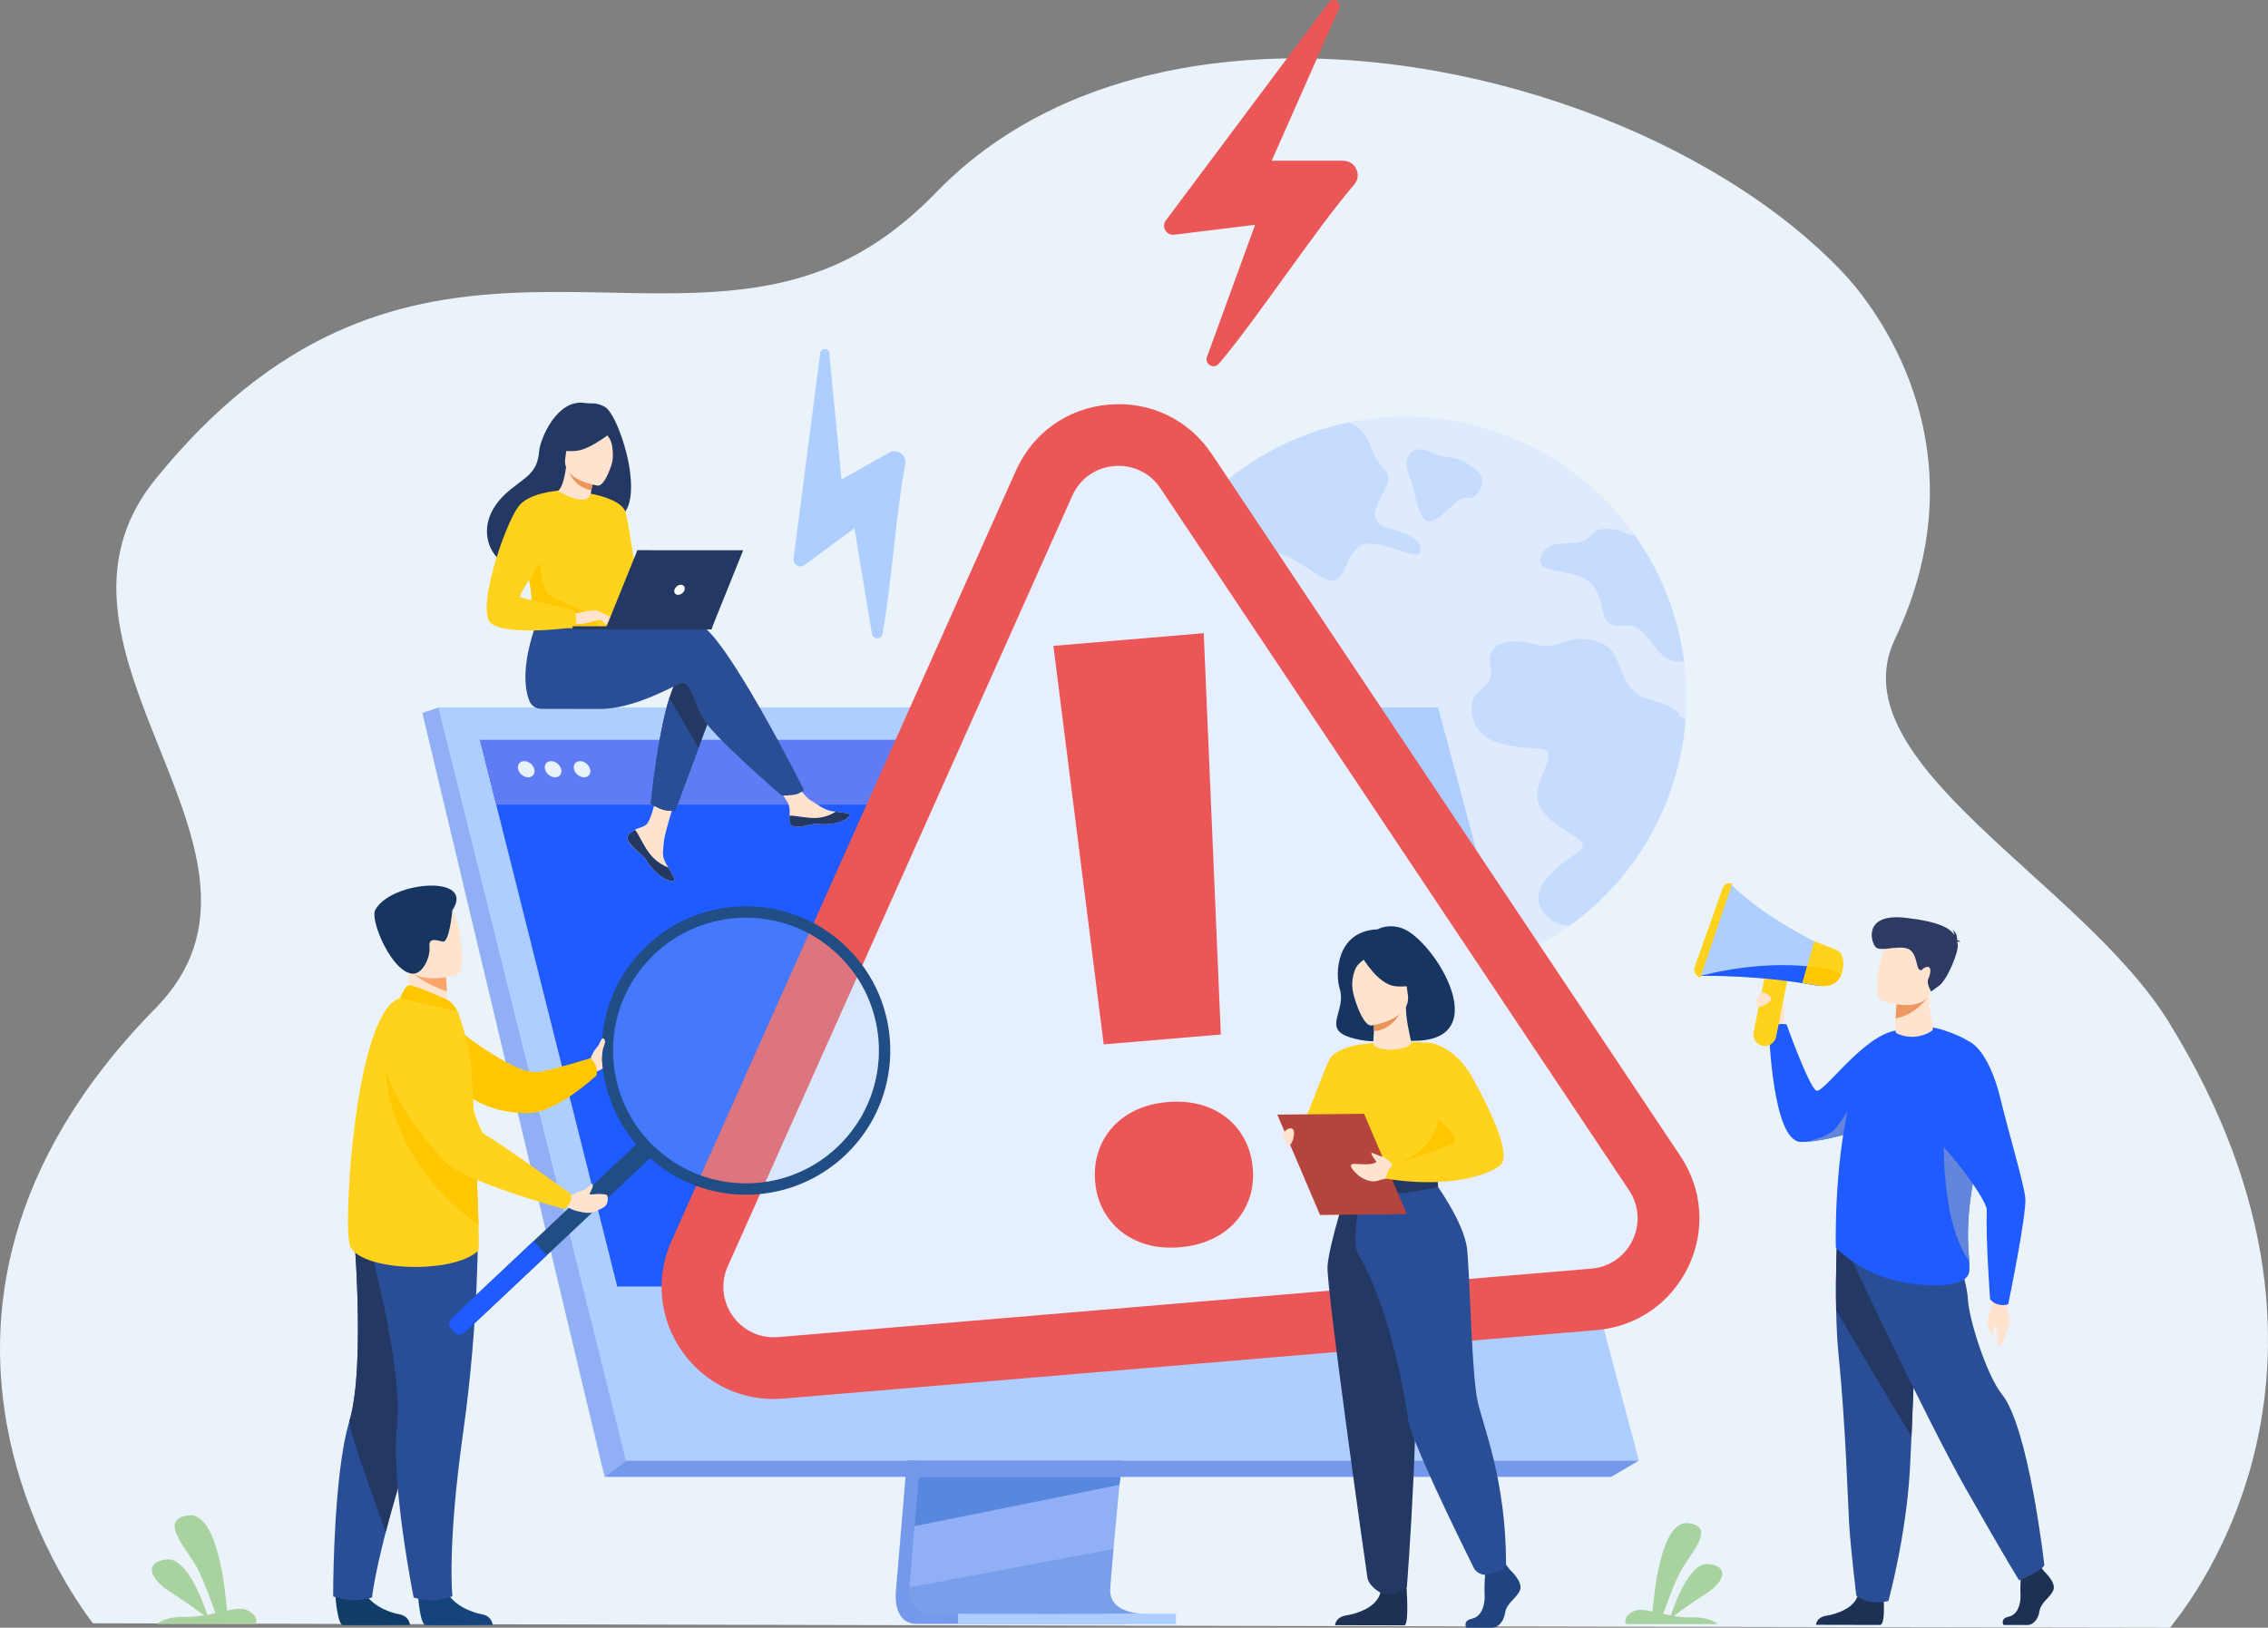 <svg width="599" height="430" viewBox="0 0 599 430" fill="none" xmlns="http://www.w3.org/2000/svg">
<rect x="0" y="0" width="599" height="430" fill="#808080" stroke="none"/>
<g clip-path="url(#clip0)">
<path d="M573.153 430C535.369 430 24.539 428.899 24.539 428.838C24.327 428.343 -40.309 349.152 41.081 266.358C81.41 225.334 4.046 172.186 41.081 126.551C104.521 48.382 167.29 92.403 219.583 70.421C228.823 66.539 238.094 60.295 247.375 50.709C252.599 45.319 258.323 40.606 264.453 36.536C265.394 35.909 266.342 35.297 267.301 34.703C270.97 32.427 274.777 30.37 278.696 28.52C281.329 27.279 284.009 26.132 286.743 25.077H286.745C291.08 23.402 295.534 21.957 300.083 20.736C306.541 19.001 313.193 17.708 319.976 16.834C322.933 16.449 325.917 16.149 328.92 15.922C387.35 11.53 453.102 36.227 487.036 72.325C493.867 79.594 524.933 117.202 500.445 168.898C484.984 201.536 549.757 232.707 572.773 269.979C631.292 364.738 573.686 428.764 573.153 430Z" fill="#EBF3FA"/>
<g opacity="0.8">
<path opacity="0.8" d="M440.95 209.685C439.389 213.972 437.477 218.034 435.251 221.842C429.91 230.982 422.786 238.666 414.499 244.607C395.246 258.416 369.726 262.797 345.774 254.093C317.28 243.74 298.978 217.774 297.03 189.369C296.77 185.625 296.796 181.84 297.125 178.042C297.665 171.666 299.052 165.253 301.342 158.955C303.196 153.86 305.549 149.089 308.326 144.682C308.356 144.631 308.39 144.583 308.42 144.532C316.131 132.359 327.082 122.962 339.677 117.072C343.249 115.4 346.957 114.011 350.761 112.923C352.574 112.403 354.415 111.952 356.266 111.575C369.262 108.901 383.135 109.679 396.523 114.544C398.298 115.189 400.034 115.895 401.727 116.659C404.119 117.732 406.427 118.923 408.647 120.217C418.002 125.669 425.83 132.986 431.832 141.504H431.835C435.575 146.808 438.602 152.573 440.843 158.649C442.021 161.84 442.982 165.113 443.714 168.449C444.17 170.526 444.537 172.621 444.815 174.742C445.483 179.832 445.621 185.023 445.203 190.243C444.678 196.732 443.283 203.267 440.95 209.685Z" fill="#D7E5FF"/>
<g opacity="0.8">
<path opacity="0.8" d="M358.79 144.471C354.402 147.868 355.565 156.96 347.967 151.837C340.369 146.714 335.601 143.926 333.449 148.399C331.294 152.871 338.028 155.318 336.256 160.191C334.484 165.065 330.879 165.579 327.079 161.578C323.275 157.576 323.166 153.725 317.011 153.853C310.853 153.98 308.227 151.449 308.528 146.829C308.579 146.015 308.494 145.312 308.326 144.685C308.357 144.634 308.39 144.586 308.421 144.535C316.131 132.362 327.082 122.965 339.678 117.075C343.25 115.403 346.957 114.014 350.761 112.926C352.574 112.406 354.415 111.955 356.266 111.577C358.413 112.449 360.715 114.218 361.934 117.766C364.614 125.572 368.961 123.735 365.269 130.275C361.575 136.812 363.097 138.418 367.126 139.618C371.157 140.819 375.8 142.506 375.167 145.692C374.532 148.878 363.179 141.074 358.79 144.471Z" fill="#AECEFF"/>
<path opacity="0.8" d="M440.95 209.685C439.39 213.972 437.478 218.034 435.252 221.842C429.91 230.982 422.786 238.666 414.499 244.607C412.434 244.543 410.555 243.843 408.972 242.431C401.531 235.786 411.391 228.731 416.583 225.296C421.774 221.862 412.136 220.723 407.276 214.033C402.416 207.342 413.796 198.274 406.483 197.785C399.17 197.295 390.277 196.821 388.788 188.992C387.299 181.162 394.991 182.773 393.645 176.177C392.299 169.581 398.661 168.345 405.466 170.228C412.271 172.109 413.11 167.096 421.544 169.372C429.979 171.648 426.009 182.026 435.315 184.621C444.622 187.215 443.454 189.155 443.454 189.155C444.112 189.374 444.696 189.741 445.201 190.238C444.678 196.732 443.283 203.267 440.95 209.685Z" fill="#AECEFF"/>
<path opacity="0.8" d="M444.816 174.739C435.955 175.665 436.555 164.608 429.033 165.266C421.447 165.926 424.693 160.535 420.94 154.969C417.182 149.403 404.522 152.42 407.095 146.785C409.668 141.155 416.738 145.559 420.05 141.512C423.362 137.462 430.369 141.321 430.369 141.321C430.848 141.313 431.338 141.374 431.833 141.504C431.833 141.504 431.833 141.502 431.835 141.504C435.576 146.808 438.602 152.573 440.843 158.649C442.021 161.84 442.982 165.113 443.714 168.449C444.168 170.524 444.538 172.621 444.816 174.739Z" fill="#AECEFF"/>
<path opacity="0.8" d="M388.671 131.684C388.671 131.684 394.685 127.428 389.03 123.47C383.372 119.514 382.689 121.754 378.005 119.463C373.319 117.172 370.032 120.248 372.192 125.695C374.349 131.141 374.435 140.12 379.275 137.11C384.112 134.1 384.634 130.677 388.671 131.684Z" fill="#AECEFF"/>
</g>
</g>
<path d="M41.41 429.047H67.315C68.702 427.869 66.354 425.196 63.901 425.017C62.835 424.936 61.486 425.16 59.946 425.484C59.589 420.751 57.555 399.474 49.883 400.331C41.257 401.289 49.883 409.7 52.32 414.68C54.128 418.368 56.032 423.659 56.902 426.157C56.201 426.307 55.477 426.457 54.735 426.592C53.592 423.083 49.337 411.28 43.926 411.968C37.575 412.773 40.127 417.506 44.63 420.315C47.932 422.382 51.989 425.318 53.916 426.735C52.284 427.003 50.579 427.181 48.85 427.14C44.416 427.038 42.249 428.346 41.41 429.047Z" fill="#A8D29F"/>
<path d="M453.676 429.047H429.614C428.324 427.954 430.507 425.471 432.786 425.303C433.775 425.229 435.027 425.435 436.458 425.736C436.789 421.34 438.678 401.577 445.805 402.372C453.819 403.262 445.805 411.076 443.541 415.702C441.863 419.127 440.094 424.041 439.283 426.361C439.933 426.501 440.606 426.638 441.295 426.766C442.358 423.506 446.307 412.541 451.333 413.181C457.233 413.931 454.862 418.324 450.68 420.934C447.613 422.854 443.844 425.581 442.054 426.898C443.571 427.146 445.155 427.314 446.761 427.276C450.884 427.181 452.896 428.394 453.676 429.047Z" fill="#A8D29F"/>
<path d="M470.858 271.389C470.858 271.389 471.432 265.695 468.454 265.891C465.476 266.085 464.685 267.451 465.019 268.547C465.351 269.64 468.25 273.262 468.25 273.262L470.858 271.389Z" fill="#FFE3CF"/>
<path d="M517.271 282.799C517.271 282.799 513.974 286.673 506.883 291.141C506.213 291.564 505.509 291.993 504.77 292.423C502.016 294.026 498.785 295.67 495.055 297.202C494.645 297.37 494.163 297.556 493.62 297.753C489.369 299.287 481.552 301.461 476.707 301.657C476.287 301.675 475.886 301.675 475.514 301.66C468.14 301.362 467.24 272.752 467.24 272.752C467.24 272.752 468.061 269.89 471.85 270.611C471.85 270.611 477.605 286.77 479.665 288.088C481.496 289.258 492.024 273.308 501.085 272.192C507.184 271.432 517.271 282.799 517.271 282.799Z" fill="#1F5BFF"/>
<path d="M497.46 422.321C497.46 422.321 498.005 428.619 496.672 429.274L479.627 429.238C479.627 429.238 479.627 427.27 482.365 426.834C485.104 426.399 489.913 424.796 490.726 421.227C491.539 417.659 497.46 422.321 497.46 422.321Z" fill="#1C3154"/>
<path d="M484.945 346.091C485.029 350.21 485.228 354.459 485.616 358.277C487.457 376.393 488.104 398.281 488.37 402.502C488.829 409.827 490.277 421.531 490.277 421.531C490.277 421.531 493.148 424.255 498.744 422.955C498.744 422.955 503.382 406.101 504.418 388.352C504.433 388.061 504.451 387.768 504.464 387.475C504.583 385.127 504.708 382.446 504.838 379.553C505.69 360.176 506.618 331.388 506.618 331.388L485.228 326.367C485.228 326.364 484.736 335.825 484.945 346.091Z" fill="#2A4E96"/>
<path d="M484.945 346.091C490.366 355.44 500.698 372.664 504.838 379.548C505.69 360.171 506.618 331.383 506.618 331.383L485.228 326.362C485.228 326.364 484.736 335.825 484.945 346.091Z" fill="#233862"/>
<path d="M493.62 297.75C489.37 299.284 481.552 301.459 476.708 301.655C477.45 301.517 482.845 300.447 484.839 298.041C486.981 295.451 490.589 288.422 493.46 291.292C494.811 292.64 494.413 295.308 493.62 297.75Z" fill="#6385DB"/>
<path d="M529.56 343.046C529.56 343.046 530.889 348.25 530.67 349.407C530.453 350.564 529.155 354.479 528.347 355.453C527.539 356.424 527.505 351.23 526.967 350.412C526.429 349.596 526.72 352.351 526.289 352.578C525.858 352.802 525.139 350.491 524.821 349.67C524.502 348.849 525.968 345.995 526.106 343.948C526.243 341.901 529.56 343.046 529.56 343.046Z" fill="#FFE3CF"/>
<path d="M539.92 415.161C539.92 415.161 542.954 417.929 542.363 419.894C541.771 421.862 539.033 423.172 538.663 425.575C538.293 427.979 536.815 429.289 535.481 429.289C534.15 429.289 529.132 429.289 529.132 429.289C529.132 429.289 528.151 427.597 530.519 427.087C532.888 426.577 533.78 423.753 533.633 421.131C533.485 418.508 533.854 415.014 533.854 415.014L538.885 413.849L539.92 415.161Z" fill="#1C3154"/>
<path d="M488.6 331.821C488.6 331.821 508.623 374.645 519.278 393.434C529.933 412.223 533.263 417.468 533.263 417.468C533.263 417.468 539.367 415.065 539.923 413.426C539.923 413.426 535.849 377.15 528.712 368.309C524.681 363.313 519.943 348.316 519.722 343.074C519.5 337.831 514.821 325.314 514.821 325.314L488.6 331.821Z" fill="#2A4E96"/>
<path d="M484.866 329.594C484.866 329.594 491.386 336.608 502.464 338.726C507.327 339.656 517.197 340.556 519.645 337.094C520.218 336.281 520.223 335.078 520.096 333.2C519.767 328.319 518.538 318.881 524.084 299.917C524.601 298.153 524.948 296.46 525.149 294.847C526.36 285.144 526.228 277.822 517.809 273.91C505.19 268.047 500.012 272.87 500.012 272.87C500.012 272.87 493.301 276.005 490.233 285.139C484.104 303.413 484.866 329.594 484.866 329.594Z" fill="#1F5BFF"/>
<path d="M510.236 272.301C508.112 273.81 504.375 274.7 500.813 272.918C500.537 272.78 500.573 270.897 500.642 269.047C500.711 267.229 500.881 265.448 500.881 265.448L505.372 262.501L509.655 259.693C509.137 269.355 511.195 271.616 510.236 272.301Z" fill="#FFE3CF"/>
<path d="M508.898 263.682C508.898 263.682 505.984 268.053 500.64 269.047C500.708 267.229 500.902 265.231 500.902 265.231L505.369 262.504L508.898 263.682Z" fill="#ED985F"/>
<path d="M496.858 264.314C496.858 264.314 507.72 268.366 510.137 261.676C512.554 254.985 515.584 251.004 508.75 248.134C501.917 245.265 499.64 247.334 498.281 249.371C496.922 251.407 494.094 263.085 496.858 264.314Z" fill="#FFE3CF"/>
<path d="M516.904 248.884C517.029 248.787 517.281 248.738 517.812 248.815C517.812 248.815 517.444 248.471 516.889 248.346C516.922 247.597 516.789 246.233 515.601 245.675C515.601 245.675 516.203 246.167 516.139 246.957C514.984 245.183 512.09 243.486 503.355 242.466C491.84 241.123 494.143 249.116 495.44 250.27C496.738 251.425 500.899 249.783 503.592 250.54C506.284 251.297 506.024 255.35 506.843 256.074C507.664 256.8 507.488 255.768 508.854 255.449C510.221 255.131 509.93 257.233 509.301 258.513C508.671 259.792 510.043 261.918 510.043 261.918C510.043 261.918 510.043 261.918 512.156 260.386C514.27 258.854 517.483 251.231 517.026 249.381C516.983 249.218 516.945 249.052 516.904 248.884Z" fill="#2C3A64"/>
<path d="M520.099 333.203C519.77 328.322 518.541 318.884 524.087 299.919C524.604 298.155 524.951 296.463 525.152 294.85C521.032 293.491 513.526 296.511 513.526 296.511C513.526 296.511 511.759 321.581 520.099 333.203Z" fill="#6385DB"/>
<path d="M520.081 275.179C520.081 275.179 525.15 277.021 528.385 290.44C530.522 299.305 534.456 312.336 534.9 316.432C535.344 320.528 530.402 344.501 530.402 344.501C530.402 344.501 529.706 345.008 527.998 344.667C526.363 344.34 525.604 343.234 525.604 343.234C525.604 343.234 524.423 327.257 524.726 319.712C524.854 316.577 510.211 296.756 502.307 294.202C499.204 293.198 520.081 275.179 520.081 275.179Z" fill="#1F5BFF"/>
<path d="M449.168 257.809C449.168 257.809 463.821 257.394 480.731 260.506L482.498 256.056L484.436 251.18C484.436 251.18 467.46 243.876 457.256 233.701L449.168 257.809Z" fill="#AECEFF"/>
<path d="M457.485 233.464L449.071 258.288C447.84 257.924 447.169 256.604 447.597 255.396L455.002 234.537C455.361 233.528 456.503 233.033 457.485 233.464Z" fill="#FFD21E"/>
<path d="M465.517 276.287C467.153 276.614 468.757 275.543 469.086 273.91L471.983 259.42C472.309 257.784 471.238 256.181 469.604 255.852C467.967 255.526 466.363 256.596 466.034 258.23L463.138 272.719C462.811 274.356 463.882 275.961 465.517 276.287Z" fill="#FFD21E"/>
<path d="M449.168 257.809C449.168 257.809 463.821 257.394 480.731 260.506L482.498 256.056C466.608 252.811 449.168 257.809 449.168 257.809Z" fill="#1F5BFF"/>
<path d="M476.055 259.611L480.634 260.417C480.565 260.419 484.887 261.258 486.305 257.427C486.435 257.165 486.519 256.907 486.577 256.601C487.679 251.828 485.058 250.948 485.058 250.948L479.165 248.652L477.294 255.276C477.294 255.276 477.294 255.276 477.294 255.299L476.055 259.611Z" fill="#FFD21E"/>
<path d="M476.055 259.611L480.634 260.417C480.565 260.419 484.887 261.258 486.305 257.427C483.714 255.544 477.291 255.273 477.291 255.273C477.291 255.273 477.291 255.273 477.291 255.296L476.055 259.611Z" fill="#FFC700"/>
<path d="M465.907 262.257C465.907 262.257 468.148 263.149 467.735 264.135C467.324 265.122 464.476 266.478 464.028 265.7C463.579 264.923 464.499 261.426 465.907 262.257Z" fill="#FFE3CF"/>
<path d="M470.902 270.492C470.902 270.492 471.325 268.2 471.351 267.148C471.376 266.095 471.501 265.236 471.254 265.206C471.006 265.175 470.825 265.369 470.726 265.708C470.624 266.047 470.236 268.144 470.236 268.144L470.433 270.171L470.902 270.492Z" fill="#FFE3CF"/>
<path d="M249.351 268.998L236.661 419.831C236.661 419.831 235.333 428.973 242.136 428.991C253.321 429.016 297.817 428.991 297.817 428.991C297.817 428.991 289.398 427.087 289.5 422.805C289.619 417.759 304.331 267.571 304.331 267.571L249.351 268.998Z" fill="#7599EA"/>
<path d="M302.003 426.315C299.802 426.322 256.727 426.394 245.832 426.253C241.085 426.195 240.251 422.033 240.213 419.341C240.192 418.052 240.358 417.096 240.358 417.096L240.687 413.176L241.528 403.185L242.27 394.356L243.226 383.012L244.03 373.437L253.048 266.258L308.028 264.831C308.028 264.831 301.832 327.685 297.449 373.434C296.959 378.531 296.495 383.42 296.064 387.982C295.924 389.44 295.792 390.862 295.659 392.249C295.254 396.576 294.881 400.552 294.558 404.062C294.387 405.912 294.229 407.63 294.088 409.205C293.53 415.376 293.201 419.316 293.196 420.065C293.193 420.501 293.232 420.909 293.303 421.286C294.206 426.095 301.177 426.315 302.003 426.315Z" fill="#90AFF4"/>
<path d="M115.832 186.92L146.742 311.037L150.975 328.036L165.373 385.846H432.852L379.785 186.92H115.832Z" fill="#AECEFF"/>
<path d="M115.832 186.92L111.546 188.347L159.677 390.164L165.373 385.846L115.832 186.92Z" fill="#90AFF4"/>
<path d="M159.678 390.164H425.51L432.851 385.846H165.374L159.678 390.164Z" fill="#7599EA"/>
<path d="M253.028 429.047H310.586V426.313H253.028V429.047Z" fill="#AECEFF"/>
<path d="M295.955 390.161L295.659 392.254L241.528 403.183L242.27 394.356L242.625 390.161H295.955Z" fill="#5888DD"/>
<path opacity="0.4" d="M302.003 426.315C299.803 426.322 256.727 426.394 245.833 426.253C241.085 426.195 240.251 422.033 240.213 419.341L294.086 409.21C293.528 415.381 293.199 419.321 293.194 420.07C293.191 420.506 293.229 420.914 293.301 421.291C294.206 426.095 301.177 426.315 302.003 426.315Z" fill="#5888DD"/>
<path d="M115.832 186.92H379.785L422.613 346.792H155.649L115.832 186.92Z" fill="#AECEFF"/>
<path d="M410.162 339.865H163.02L154.19 304.698L150.773 291.09L149.379 285.542L140.302 249.401L139.833 247.518L135.034 228.415L132.887 219.867L131.056 212.575L126.763 195.483H370.343L375.058 212.575L377.067 219.867L379.425 228.415L394.956 284.726V284.729L396.272 289.5L396.883 291.715L407.605 330.593L410.162 339.865Z" fill="#1F5BFF"/>
<path d="M375.057 212.577H131.056L126.765 195.483H370.343L375.057 212.577Z" fill="#607CF4"/>
<path d="M136.842 203.208C136.549 202.028 137.265 201.073 138.446 201.073C139.626 201.073 140.822 202.028 141.115 203.208C141.409 204.388 140.692 205.344 139.512 205.344C138.331 205.344 137.135 204.388 136.842 203.208Z" fill="#E9F3FE"/>
<path d="M143.946 203.208C143.652 202.028 144.369 201.073 145.549 201.073C146.73 201.073 147.926 202.028 148.219 203.208C148.512 204.388 147.796 205.344 146.615 205.344C145.435 205.344 144.239 204.388 143.946 203.208Z" fill="#E9F3FE"/>
<path d="M151.592 203.208C151.299 202.028 152.015 201.073 153.196 201.073C154.376 201.073 155.572 202.028 155.865 203.208C156.159 204.388 155.442 205.344 154.262 205.344C153.084 205.344 151.888 204.388 151.592 203.208Z" fill="#E9F3FE"/>
<path d="M321.89 96.107C331.88 84.383 347.283 60.833 357.653 48.775C359.787 46.292 358.012 42.462 354.738 42.462H335.868L353.667 2.228C354.427 0.51 352.086 -0.859 350.959 0.645L307.92 58.225C306.666 59.905 308.037 62.27 310.121 62.013L331.485 59.382L318.774 94.284C318.076 96.209 320.564 97.664 321.89 96.107Z" fill="#EB5757"/>
<path d="M233.043 167.514C235.29 155.991 236.71 134.592 239.084 122.705C239.573 120.258 236.96 118.377 234.785 119.601L222.25 126.655L219.017 93.278C218.879 91.853 216.812 91.82 216.628 93.239L209.588 147.575C209.384 149.161 211.179 150.218 212.467 149.268L225.672 139.534L230.289 167.468C230.547 169.007 232.745 169.043 233.043 167.514Z" fill="#AECEFF"/>
<path d="M420.958 343.268L206.212 361.353C189.907 362.727 178.107 346.109 184.782 331.176L275.761 127.644C282.663 112.204 303.88 110.418 313.268 124.487L437.034 309.933C446.116 323.538 437.264 341.894 420.958 343.268Z" fill="#E6EFFF"/>
<path d="M421.643 351.388L206.898 369.473C196.337 370.363 186.367 365.737 180.233 357.097C174.098 348.457 173.017 337.525 177.341 327.853L268.321 124.321C272.79 114.32 281.979 107.8 292.9 106.88C303.82 105.96 313.971 110.851 320.052 119.965L443.818 305.412C449.701 314.225 450.466 325.184 445.863 334.727C441.256 344.269 432.204 350.498 421.643 351.388ZM294.267 123.118C289.351 123.531 285.215 126.467 283.203 130.968L192.224 334.5C190.279 338.853 190.766 343.775 193.527 347.661C196.288 351.551 200.776 353.633 205.528 353.233L420.274 335.147C425.027 334.747 429.104 331.944 431.174 327.649C433.245 323.354 432.903 318.42 430.254 314.454L306.488 129.008C303.752 124.905 299.183 122.702 294.267 123.118Z" fill="#EB5757"/>
<path d="M289.236 312.13C289.004 309.365 289.279 306.765 290.072 304.333C290.862 301.904 292.086 299.753 293.746 297.883C295.406 296.014 297.461 294.488 299.917 293.31C302.369 292.135 305.187 291.409 308.366 291.141C311.543 290.874 314.465 291.116 317.122 291.86C319.781 292.607 322.086 293.766 324.034 295.331C325.985 296.899 327.551 298.815 328.736 301.076C329.922 303.342 330.631 305.855 330.865 308.623C331.097 311.388 330.817 313.968 330.024 316.356C329.231 318.746 328.004 320.875 326.344 322.745C324.685 324.616 322.607 326.143 320.11 327.323C317.614 328.503 314.776 329.229 311.597 329.497C308.417 329.764 305.518 329.522 302.905 328.773C300.289 328.024 298.007 326.864 296.056 325.297C294.108 323.732 292.54 321.838 291.36 319.613C290.177 317.39 289.468 314.895 289.236 312.13ZM322.436 273.295L291.502 275.9L278.216 170.621L317.913 167.277L322.436 273.295Z" fill="#EB5757"/>
<path d="M155.886 279.751C155.886 279.751 156.559 278.237 156.995 277.521C157.431 276.805 159.295 274.705 159.611 275.179C159.927 275.655 161.197 278.854 160.524 279.751C159.851 280.648 160.567 282.206 157.217 283.151L155.886 279.751Z" fill="#FFE3CF"/>
<path d="M118.642 270.193C118.642 270.193 135.799 284.51 142.487 283.184C147.719 282.147 155.987 279.527 155.987 279.527C155.987 279.527 158.17 281.601 157.553 284.089C157.553 284.089 147.018 293.998 139.511 294.062C127.777 294.162 122.244 288.251 122.244 288.251L118.642 270.193Z" fill="#FFC700"/>
<path d="M88.552 421.189C88.552 421.189 89.049 429.22 90.604 429.335C90.811 429.35 98.488 429.35 98.488 429.35L108.289 429.294C108.289 429.294 108.225 426.934 105.36 426.434C102.496 425.935 97.7 423.924 95.964 420.139C94.141 416.158 88.552 421.189 88.552 421.189Z" fill="#113C68"/>
<path d="M87.988 421.747C87.988 421.747 90.966 422.744 93.294 422.744C95.89 422.744 98.246 422.038 98.246 422.038C98.246 422.038 98.807 416.617 101.892 404.671C103.511 398.409 105.821 390.357 109.108 380.354C118.198 352.705 120.961 336.531 121.214 334.999C121.227 334.918 121.232 334.88 121.232 334.88L121.201 334.867L93.254 322.603C93.254 322.603 96.709 360.708 92.3 375.335C91.683 377.379 91.155 379.762 90.701 382.342C87.925 398.225 87.988 421.747 87.988 421.747Z" fill="#2A4E96"/>
<path d="M101.893 404.668C103.512 398.406 105.822 390.355 109.108 380.351C118.198 352.703 120.962 336.529 121.214 334.997C121.212 334.951 121.209 334.908 121.204 334.862L93.257 322.597C93.257 322.597 96.712 360.703 92.303 375.33C91.689 377.374 101.893 404.668 101.893 404.668Z" fill="#233862"/>
<path d="M110.38 421.189C110.38 421.189 110.877 429.22 112.432 429.335C112.639 429.35 120.316 429.35 120.316 429.35L130.117 429.294C130.117 429.294 130.054 426.934 127.188 426.434C124.324 425.935 119.528 423.924 117.792 420.139C115.966 416.158 110.38 421.189 110.38 421.189Z" fill="#15447C"/>
<path d="M126.224 323.497C126.224 323.497 126.586 348.189 122.313 378.508C118.039 408.828 119.488 421.696 119.488 421.696C119.488 421.696 116.55 422.647 115.367 422.744C112.348 422.988 109.253 422.035 109.253 422.035C109.253 422.035 103.136 391.706 104.891 376.531C106.645 361.356 96.515 324.458 96.515 324.458L126.224 323.497Z" fill="#2A4E96"/>
<path d="M106.407 265.713L111.861 269.289L116.831 267.884C117.738 266.59 117.98 264.092 117.993 261.931C118.006 259.785 117.797 257.965 117.797 257.965L110.436 254.718L107.69 253.507C107.697 253.55 107.904 255.76 107.932 256.084C108.45 261.816 106.407 265.713 106.407 265.713Z" fill="#FFE3CF"/>
<path d="M126.349 330.361C119.559 336.913 93.863 335.812 92.277 328.592C90.697 321.371 94.004 267.13 105.602 263.722C108.009 263.016 120.878 267.173 120.878 267.173C120.878 267.173 122.897 272.454 124.22 279.175C124.478 280.483 125.228 294.345 125.788 307.313C126.051 313.379 126.273 319.248 126.385 323.548C126.492 327.572 126.497 330.218 126.349 330.361Z" fill="#FFD21E"/>
<path d="M108.488 256.186C109.982 258.709 115.219 260.919 117.996 261.931C118.009 259.785 117.8 257.965 117.8 257.965L110.439 254.718C108.812 254.695 107.823 255.059 108.488 256.186Z" fill="#FCA56B"/>
<path d="M120.576 257.516C120.576 257.516 108.717 261.214 106.527 253.798C104.337 246.381 101.33 241.862 108.809 239.188C116.287 236.515 118.602 238.908 119.936 241.207C121.269 243.501 123.605 256.362 120.576 257.516Z" fill="#FFE3CF"/>
<path d="M119.47 240.488C119.47 240.488 118.712 249.121 116.927 248.746C115.143 248.371 113.177 247.569 113.437 250.171C113.7 252.773 111.701 257.233 109.125 257.223C103.603 257.2 97.603 243.034 99.115 240.348C103.478 232.598 125.775 231.033 119.47 240.488Z" fill="#163560"/>
<path d="M117.726 263.908C117.573 263.845 108.899 259.955 107.884 260.289C106.869 260.623 105.604 263.722 105.604 263.722L120.88 267.173C120.88 267.173 119.676 264.732 117.726 263.908Z" fill="#FFC700"/>
<path d="M171.734 305.919L123.106 351.686C122.152 352.583 120.951 352.868 120.433 352.32L118.791 350.577C118.276 350.029 118.633 348.847 119.587 347.949L168.215 302.182C169.169 301.285 170.37 301 170.888 301.548L172.53 303.291C173.045 303.839 172.688 305.022 171.734 305.919Z" fill="#1F4D84"/>
<path d="M144.444 331.602L123.106 351.686C122.152 352.583 120.951 352.868 120.433 352.32L118.791 350.577C118.276 350.029 118.633 348.847 119.587 347.949L140.926 327.866L144.444 331.602Z" fill="#1F5BFF"/>
<path d="M160.556 288.638C162.422 294.788 165.88 300.549 170.9 305.269C186.231 319.687 210.354 318.95 224.778 303.627C239.011 288.503 238.483 264.826 223.73 250.349C223.534 250.156 223.335 249.962 223.131 249.773C207.802 235.355 183.682 236.087 169.258 251.412C159.556 261.722 156.711 276.004 160.556 288.638ZM171.451 253.474C179.844 244.556 191.805 241.001 203.037 242.945C209.582 244.077 215.875 247.074 221.073 251.963C235.194 265.241 235.87 287.448 222.585 301.565C217.695 306.762 211.596 310.134 205.135 311.666C194.041 314.291 181.884 311.472 172.963 303.082C158.842 289.801 158.162 267.594 171.451 253.474Z" fill="#1F4D84"/>
<g opacity="0.5">
<path opacity="0.5" d="M222.586 301.566C217.696 306.762 211.594 310.134 205.136 311.666C194.042 314.289 181.887 311.472 172.963 303.079C158.843 289.801 158.165 267.591 171.451 253.474C179.845 244.556 191.806 241.001 203.037 242.945C209.582 244.077 215.878 247.074 221.074 251.963C235.194 265.241 235.873 287.451 222.586 301.566Z" fill="#B3CFF9"/>
</g>
<path d="M126.387 323.548C99.592 304.463 101.821 278.994 101.821 278.994C111.614 284.515 121.331 296.723 125.791 307.313C126.053 313.376 126.275 319.248 126.387 323.548Z" fill="#FFC700"/>
<path d="M152.833 314.855C154.722 314.419 155.992 312.991 156.255 312.742C156.255 312.742 157.06 312.798 156.122 314.516C156.043 314.658 155.87 315.028 155.737 315.29C155.683 315.397 155.757 315.522 155.877 315.53C156.968 315.614 158.065 315.181 160.163 315.619C160.454 315.68 160.538 316.374 160.525 316.669C160.507 317.169 160.543 317.732 159.962 318.499C159.623 318.945 158.679 319.424 156.576 320.271C155.775 320.592 153.483 320.35 151.336 319.613L149.62 318.818L150.153 315.632L150.584 315.721C151.272 315.866 152.119 315.03 152.833 314.855Z" fill="#FFE3CF"/>
<path d="M110.138 267.173C110.138 267.173 86.063 271.756 117.221 306.607C122.203 312.181 149.128 319.437 149.128 319.437C149.128 319.437 151.859 317.115 150.482 315.234C150.482 315.234 131.943 301.777 127.866 299.639C126.03 298.675 120.744 278.161 117.754 273.221C114.76 268.282 110.138 267.173 110.138 267.173Z" fill="#FFD21E"/>
<path d="M156.538 280.174C156.538 280.174 157.326 278.67 157.479 277.875C157.632 277.083 158.624 274.768 159.032 274.361C159.195 274.197 159.735 274.409 159.799 275.11C159.827 275.416 159.677 275.971 159.412 276.632C158.981 277.71 159.052 279.17 158.902 279.657C158.532 280.87 156.538 280.174 156.538 280.174Z" fill="#FFE3CF"/>
<path d="M166.12 220.463C165.709 220.932 165.658 221.455 165.86 222.015C165.86 222.018 165.862 222.02 165.865 222.023C166.24 223.058 167.476 224.215 168.914 225.369C169.098 225.517 169.261 225.652 169.404 225.777C169.442 225.81 169.478 225.843 169.513 225.877C169.541 225.902 169.569 225.928 169.598 225.953C170.939 227.189 170.434 227.472 172.841 229.98C175.587 232.837 177.476 232.891 178.014 232.628C178.471 232.406 177.545 230.892 176.52 229.187C176.472 229.106 176.421 229.022 176.372 228.94C176.234 228.713 176.099 228.484 175.964 228.257C174.763 226.208 175.072 225.247 175.357 222.196C175.589 219.719 179.22 208.352 179.22 208.352L173.958 207.444C173.958 207.444 172.369 216.495 170.623 217.889C169.689 218.631 168.644 218.641 167.746 219.191C167.683 219.23 167.621 219.268 167.56 219.309C167.05 219.645 166.53 219.994 166.12 220.463Z" fill="#FFE3CF"/>
<path d="M166.12 220.463C165.709 220.932 165.658 221.455 165.86 222.015C165.86 222.018 165.862 222.02 165.865 222.023C166.324 223.058 167.53 224.207 168.919 225.359C169.1 225.51 169.261 225.647 169.404 225.777C169.442 225.81 169.478 225.844 169.513 225.877C169.541 225.902 169.569 225.928 169.598 225.953C170.939 227.189 170.434 227.472 172.841 229.98C175.587 232.837 177.476 232.891 178.014 232.628C178.471 232.406 177.545 230.893 176.52 229.187C175.985 228.991 173.501 227.982 171.625 225.578C170.031 223.545 168.95 220.955 167.866 219.362C167.746 219.339 167.675 219.327 167.558 219.304C167.05 219.645 166.53 219.994 166.12 220.463Z" fill="#233862"/>
<path d="M208.563 217.191C208.886 218.814 211.204 218.544 213.789 217.914C216.377 217.282 215.763 218.034 219.445 217.629C223.127 217.224 224.243 215.85 224.356 215.305C224.455 214.818 222.637 214.647 220.686 214.423C220.442 214.395 220.194 214.364 219.947 214.334C217.744 214.056 216.13 212.634 214.129 211.466C212.234 210.36 209.406 205.854 209.406 205.854L204.355 206.252C204.355 206.252 207.005 210.276 208.03 212.024C208.631 213.054 208.601 214.415 208.524 215.465C208.483 216.036 208.445 216.62 208.563 217.191Z" fill="#FFE3CF"/>
<path d="M213.79 217.914C216.378 217.282 215.764 218.034 219.445 217.629C223.127 217.224 224.244 215.85 224.356 215.305C224.456 214.818 222.638 214.647 220.687 214.423L220.669 214.461C220.669 214.461 218.461 216.026 215.396 216.097C212.898 216.158 210.254 215.44 208.528 215.468C208.489 216.039 208.451 216.622 208.566 217.196C208.887 218.817 211.202 218.547 213.79 217.914Z" fill="#233862"/>
<path d="M189.221 184.909L184.496 197.604L178.328 214.181C178.328 214.181 176.656 214.341 175.054 213.88C173.581 213.454 171.888 212.338 171.888 212.338C171.888 212.338 173.606 194.535 176.801 184.317C177.619 181.695 178.537 179.574 179.55 178.379C184.499 172.537 189.221 184.909 189.221 184.909Z" fill="#233862"/>
<path d="M184.427 164.741C181.74 163.874 174.728 164.723 167.122 166.097C165.021 166.476 162.902 165.516 161.796 163.691L142.657 162.19C142.657 162.19 136.337 176.187 139.792 185.11C140.299 186.423 141.413 187.241 143.137 187.269C143.137 187.269 154.702 187.289 158.402 187.289C167.92 187.292 178.547 180.757 179.922 180.482C182.171 180.033 183.071 184.531 185.319 189.254C187.568 193.977 206.462 210.177 206.462 210.177C206.462 210.177 209.366 210.207 210.567 209.756C211.857 209.272 212.329 208.645 212.329 208.645C212.329 208.645 191.401 166.991 184.427 164.741Z" fill="#2A4E96"/>
<path d="M159.785 107.51C158.364 106.663 156.977 106.533 156.128 106.556C155.537 106.574 154.948 106.533 154.364 106.449C147.059 105.376 142.658 115.981 142.398 119.185C141.924 125.068 138.808 125.965 134.425 129.648C125.634 137.034 128.209 145.618 133.012 148.811C135.896 150.725 140.978 148.814 140.978 148.814C141.049 148.865 154.879 141.094 161.694 137.345C171.914 135.895 163.89 109.954 159.785 107.51Z" fill="#233862"/>
<path d="M155.982 134.149C156.013 134.169 152.63 135.321 150.368 134.319C148.239 133.379 146.63 129.877 146.661 129.877C147.629 129.834 148.693 128.988 149.511 123.436L149.924 123.584L156.854 126.079C156.854 126.079 156.352 128.302 156.026 130.42C155.753 132.194 155.605 133.896 155.982 134.149Z" fill="#FFE3CF"/>
<path d="M156.854 126.077C156.854 126.077 156.576 127.277 156.173 129.518C152.193 128.799 150.485 125.733 149.924 123.582L156.854 126.077Z" fill="#ED975D"/>
<path d="M157.887 128.284C157.887 128.284 148.405 127.007 149.29 121.117C150.174 115.227 149.547 111.093 155.641 111.659C161.732 112.225 162.569 114.649 162.752 116.687C162.933 118.726 160.376 128.465 157.887 128.284Z" fill="#FFE3CF"/>
<path d="M162.406 113.458C162.406 113.458 156.332 118.686 152.204 119.106C148.074 119.527 146.511 118.201 146.511 118.201C146.511 118.201 148.946 116.183 150.412 112.923C150.843 111.962 151.756 111.302 152.806 111.213C155.756 110.958 161.345 110.843 162.406 113.458Z" fill="#233862"/>
<path d="M158.61 112.989C158.61 112.989 160.64 114.952 161.28 116.41C161.897 117.814 162.081 121.176 161.588 122.509C161.588 122.509 164.755 116.359 162.965 113.369C161.066 110.201 158.61 112.989 158.61 112.989Z" fill="#233862"/>
<path d="M163.963 148.116C163.67 167.305 163.879 163.296 161.778 165.115C161.271 165.554 159.85 165.814 157.976 165.939C152.089 166.326 141.742 165.355 141.35 164.267C139.993 160.502 140.952 159.335 139.822 153.575C139.705 152.963 139.56 152.298 139.386 151.577C138.443 147.621 137.525 146.273 140.878 139.919C143.92 134.161 147.076 129.49 147.362 129.658C155.378 134.419 156.026 130.42 156.026 130.42C156.026 130.42 164.108 138.757 163.963 148.116Z" fill="#FFD21E"/>
<path d="M184.496 197.604L178.328 214.181C178.328 214.181 176.656 214.341 175.054 213.88C173.581 213.454 171.888 212.338 171.888 212.338C171.888 212.338 173.606 194.535 176.801 184.317L184.496 197.604Z" fill="#2A4E96"/>
<path d="M156.025 130.417C156.025 130.417 164.274 131.819 165.243 135.369C166.209 138.92 169.391 160.472 169.391 160.472C169.391 160.472 167.063 162.743 165.128 160.806C163.19 158.869 159.037 140.64 159.037 140.64L156.025 130.417Z" fill="#FFD21E"/>
<path d="M157.978 165.939C152.091 166.326 141.744 165.355 141.352 164.267C139.995 160.502 140.954 159.335 139.824 153.575L142.667 145.585C142.667 145.585 142.195 154.485 144.819 156.824C147.44 159.167 155.566 161.346 156.844 163.303C157.456 164.241 157.861 165.182 157.978 165.939Z" fill="#FFC700"/>
<path d="M151.234 162.192C151.234 162.192 157.043 160.902 157.978 161.417C158.914 161.932 161.204 163.811 161.492 164.463C161.777 165.115 159.406 163.966 158.634 163.76C158.134 163.624 156.818 164.081 156.166 164.3C153.425 165.212 151.744 164.741 151.744 164.741L151.234 162.192Z" fill="#FFE3CF"/>
<path d="M147.356 129.653C147.356 129.653 139.559 130.129 136.857 133.894C133.055 139.19 125.508 161.766 129.827 164.779C134.692 168.171 151.969 165.674 151.969 165.674C151.969 165.674 152.545 162.987 151.745 161.687C150.944 160.388 137.945 158.285 137.346 157.683C136.747 157.084 144.85 145.99 144.85 144.191C144.855 142.391 147.356 129.653 147.356 129.653Z" fill="#FFD21E"/>
<path d="M158.262 163.033C158.262 163.033 159.478 164.603 159.876 164.789C160.273 164.978 160.534 164.929 160.534 164.929L159.715 163.454L158.262 163.033Z" fill="#FFE3CF"/>
<path d="M157.981 161.417L161.518 163.135C161.518 163.135 161.367 163.382 160.931 163.362C160.495 163.342 159.397 162.939 159.397 162.939L157.981 161.417Z" fill="#FFE3CF"/>
<path d="M188.19 165.465L151.234 165.452V166.267L187.861 166.28L188.19 165.465Z" fill="#233862"/>
<path d="M159.876 166.27L187.862 166.28L196.286 145.358L168.344 145.348L159.876 166.27Z" fill="#233862"/>
<path d="M180.801 155.815C181.013 155.079 180.587 154.482 179.85 154.482C179.113 154.482 178.346 155.079 178.134 155.813C177.923 156.549 178.349 157.146 179.085 157.146C179.82 157.146 180.59 156.549 180.801 155.815Z" fill="white"/>
<path d="M370.198 245.183C366.427 243.932 363.819 245.512 363.819 245.512C352.965 245.958 352.562 257.08 353.834 261.22C355.624 267.033 349.291 271.616 356.315 273.968C364.464 276.698 371.302 273.458 370.836 274.865C396.603 276.894 378.773 248.03 370.198 245.183Z" fill="#163560"/>
<path d="M358.938 299.277C358.938 299.277 357.908 301.318 356.036 303.663C353.782 306.487 341.947 299.787 342.966 299.277C343.986 298.767 349.932 281.64 351.35 279.489C352.768 277.338 357.592 276.219 357.592 276.219L358.938 299.277Z" fill="#FFD21E"/>
<path d="M398.878 414.787C398.878 414.787 402.144 417.766 401.506 419.884C400.869 422.002 397.921 423.414 397.524 426.001C397.126 428.588 395.532 430 394.097 430C392.661 430 387.259 430 387.259 430C387.259 430 386.203 428.178 388.753 427.63C391.302 427.082 392.264 424.041 392.103 421.217C391.942 418.393 392.343 414.631 392.343 414.631L397.761 413.377L398.878 414.787Z" fill="#1F447F"/>
<path d="M371.231 416.051C371.231 416.051 372.406 428.675 370.973 429.381L352.62 429.343C352.62 429.343 352.62 427.225 355.568 426.756C358.515 426.284 363.694 424.559 364.571 420.718C365.448 416.877 371.231 416.051 371.231 416.051Z" fill="#1C3154"/>
<path d="M385.349 290.762C385.349 290.762 385.621 294.615 385.349 299.241C385.168 302.307 382.065 306.413 381.623 307.43C380.519 309.979 379.273 310.392 379.273 310.392L369.637 312.752L366.249 313.58L355.563 310.389C355.563 310.389 350.695 296.812 352.651 289.169C354.604 281.525 357.59 276.216 357.59 276.216C357.59 276.216 364.851 274.585 377.661 275.492L385.349 290.762Z" fill="#FFD21E"/>
<path d="M386.267 299.348C386.086 302.414 382.065 306.413 381.624 307.43C380.52 309.979 379.273 310.392 379.273 310.392L369.637 312.752L367.898 307.767C367.898 307.767 381.978 304.068 379.714 291.042L386.267 299.348Z" fill="#FFC700"/>
<path d="M356.243 312.454C356.243 312.454 350.952 328.916 350.611 334.523C350.271 340.128 360.725 414.15 361.146 416.731C361.541 419.165 364.568 420.718 364.568 420.718C364.568 420.718 365.96 421.538 367.944 420.978C370.697 420.2 371.569 419.27 371.569 419.27C371.569 419.27 375.687 366.479 373.14 347.621C370.59 328.763 370.562 312.454 370.562 312.454H356.243Z" fill="#233862"/>
<path d="M378.663 311.962C378.663 311.962 386.736 322.786 387.488 330.106C388.24 337.423 388.668 363.127 390.272 370.261C391.876 377.395 397.766 391.125 397.766 413.375C397.766 413.375 397.154 414.649 395.264 415.33C394.66 415.546 393.849 415.758 393.064 415.939C391.506 416.296 389.905 415.534 389.193 414.104C385.211 406.091 372.528 380.242 371.876 374.877C371.417 371.079 367.411 345.949 358.673 331.205C356.575 327.664 359.961 313.585 359.961 313.585L378.663 311.962Z" fill="#2A4E96"/>
<path d="M355.399 309.913C355.399 309.913 357.523 311.592 361.743 311.676C366.784 311.778 379.272 310.392 379.272 310.392C379.272 310.392 379.828 311.941 379.805 313.578C379.805 313.578 364.55 317.424 355.713 314.138C355.713 314.141 354.573 311.997 355.399 309.913Z" fill="#233862"/>
<path d="M360.535 316.019C359.268 316.019 358.235 314.852 358.235 313.417C358.235 311.982 359.268 310.815 360.535 310.815C361.802 310.815 362.835 311.982 362.835 313.417C362.835 314.852 361.802 316.019 360.535 316.019ZM360.535 311.577C359.686 311.577 358.998 312.403 358.998 313.417C358.998 314.431 359.689 315.257 360.535 315.257C361.382 315.257 362.073 314.431 362.073 313.417C362.073 312.403 361.382 311.577 360.535 311.577Z" fill="white"/>
<path d="M371.554 320.752L348.627 320.966L337.345 294.462L360.272 294.248L371.554 320.752Z" fill="#B5453C"/>
<path d="M368.556 308.776L366.876 306.711C366.876 306.711 365.738 305.697 364.912 305.526C364.086 305.353 362.345 304.349 362.176 304.632C362.008 304.914 363.515 306.933 363.515 306.933L363.592 306.943C361.86 308.246 357.49 307.096 356.952 307.626C356.299 308.269 357.852 309.66 358.686 310.443C359.52 311.225 361.904 312.525 363.762 311.949C365.121 311.526 367.258 311.095 367.258 311.095L368.556 308.776Z" fill="#FFE3CF"/>
<path d="M339.068 299.127C339.068 299.127 340.509 297.49 341.427 298.275C342.345 299.06 341.187 302.924 340.313 302.532C339.438 302.139 338.569 299.606 339.068 299.127Z" fill="#FFE3CF"/>
<path d="M377.664 275.497C377.664 275.497 384.227 276.221 388.936 284.775C392.651 291.521 399 303.956 396.603 307.468C395.55 309.01 385.468 314.498 366.021 311.363C366.021 311.363 366.327 308.908 367.896 307.769C367.896 307.769 384.262 302.516 384.234 301.471C384.181 299.496 382.024 297.788 372.88 288.646C370.397 286.161 377.664 275.497 377.664 275.497Z" fill="#FFD21E"/>
<path d="M372.613 275.844C372.837 275.541 372.549 274.577 372.187 272.783C371.86 271.157 371.307 268.641 371.317 265.812L370.833 265.894L362.699 267.263C362.699 267.263 362.885 269.437 362.89 271.486C362.89 271.504 362.89 271.519 362.89 271.537C362.901 273.316 362.411 276.005 363.01 276.354C366.093 278.158 371.743 277.006 372.613 275.844Z" fill="#FFE3CF"/>
<path d="M362.699 267.26C362.699 267.26 362.86 270.326 362.868 272.373C367.419 272.263 369.849 267.846 370.835 265.891L362.699 267.26Z" fill="#E8945B"/>
<path d="M362.21 270.917C362.21 270.917 372.873 269.398 371.825 262.774C370.777 256.15 371.448 251.494 364.594 252.184C357.74 252.873 356.822 255.61 356.634 257.906C356.445 260.2 359.408 271.142 362.21 270.917Z" fill="#FFE3CF"/>
<path d="M359.724 252.793C359.724 252.793 363.875 260.098 368.525 260.536C373.178 260.972 374.925 259.469 374.925 259.469C374.925 259.469 371.062 257.292 369.594 252.653C369.596 252.653 361.333 248.746 359.724 252.793Z" fill="#163560"/>
<path d="M360.547 253.308C360.547 253.308 358.518 254.46 357.878 256.176C357.253 257.853 356.838 260.011 357.409 262.484C357.409 262.484 354.372 257.552 356.363 254.172C358.472 250.589 360.547 253.308 360.547 253.308Z" fill="#163560"/>
</g>
<defs>
<clipPath id="clip0">
<rect width="599" height="430" fill="white"/>
</clipPath>
</defs>
</svg>
